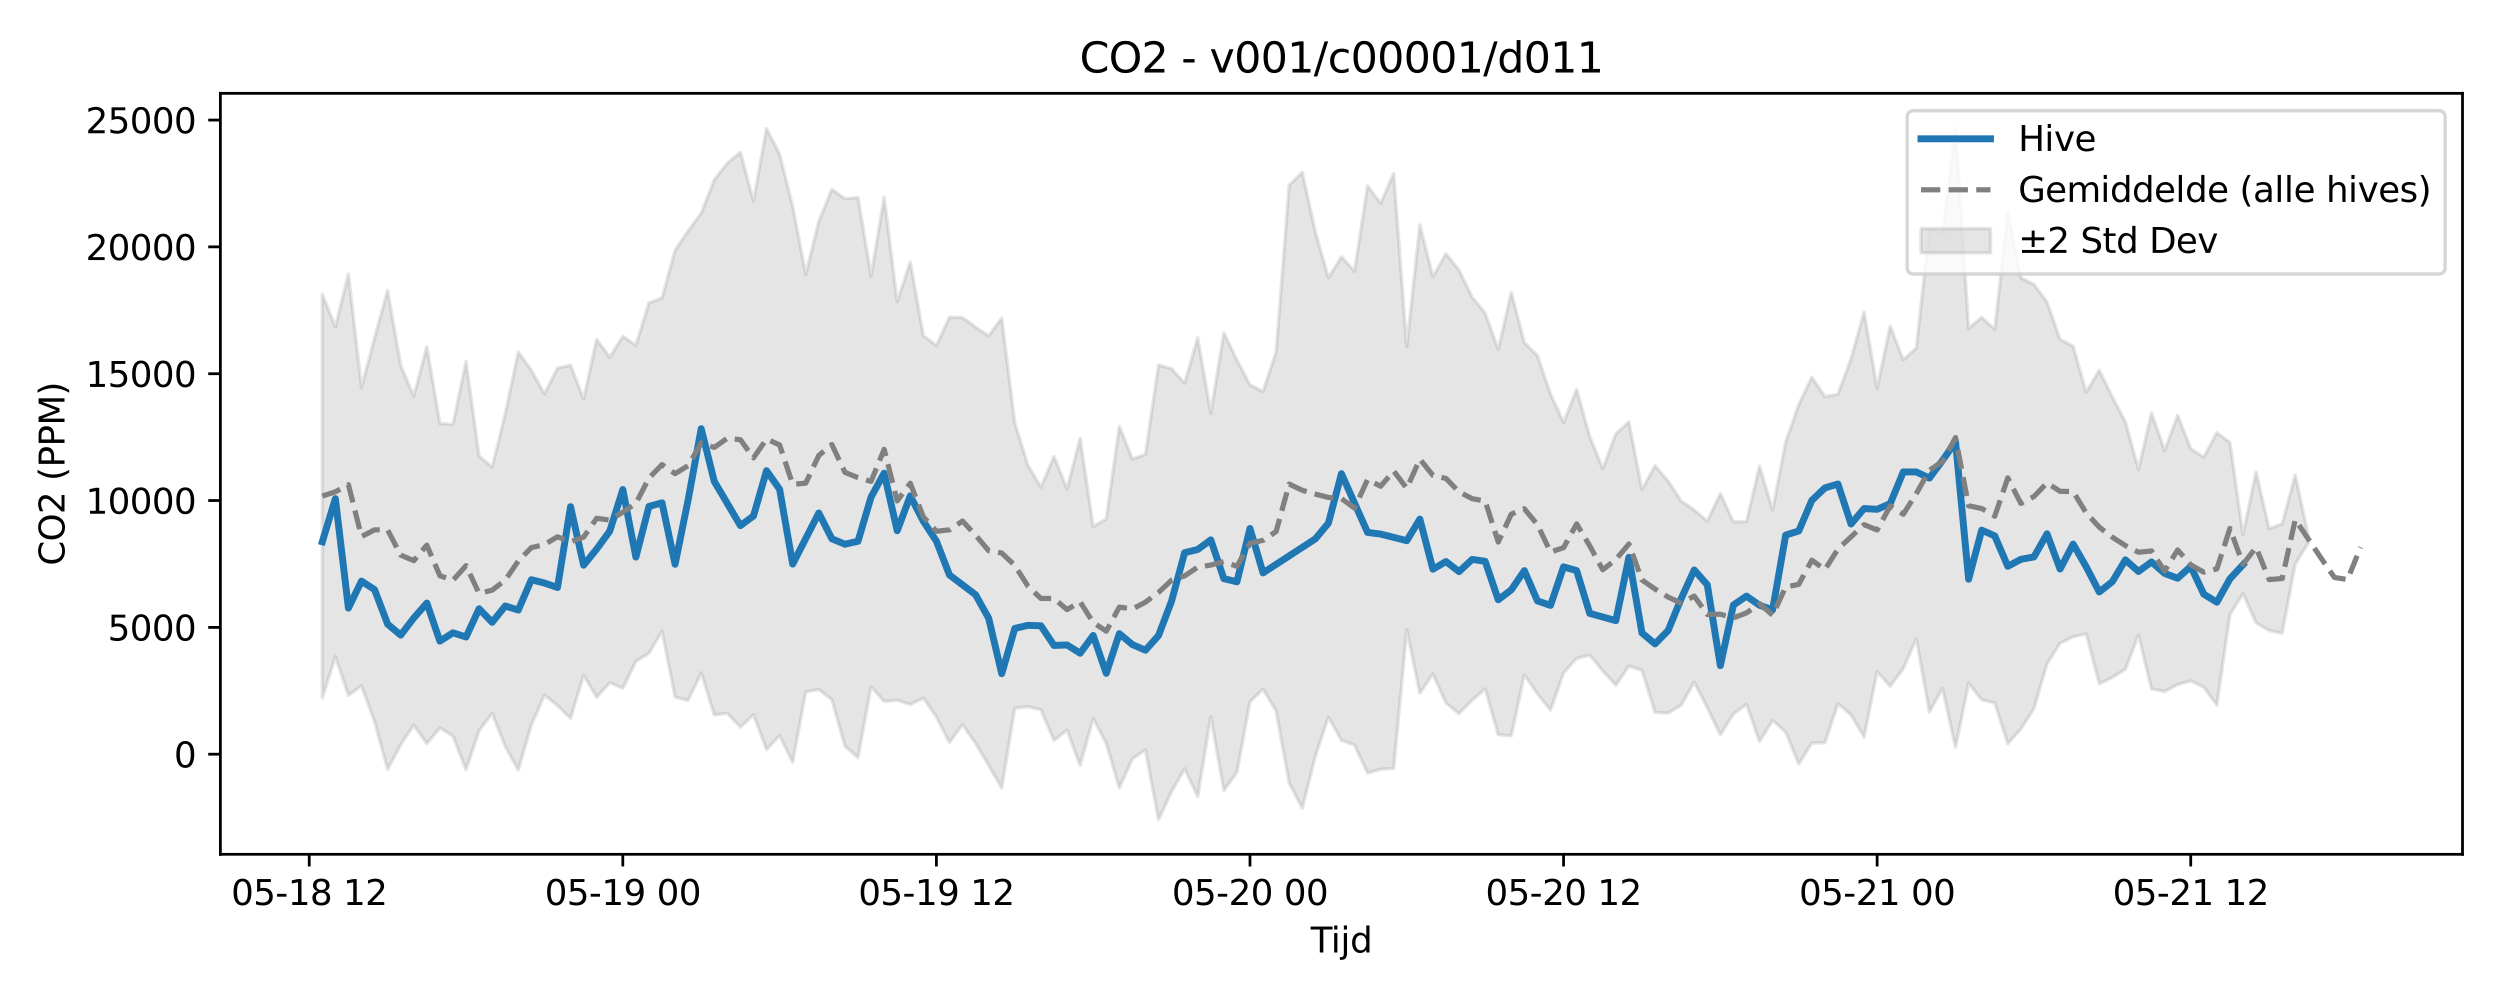 <?xml version="1.0" encoding="utf-8" standalone="no"?>
<!DOCTYPE svg PUBLIC "-//W3C//DTD SVG 1.1//EN"
  "http://www.w3.org/Graphics/SVG/1.1/DTD/svg11.dtd">
<svg xmlns:xlink="http://www.w3.org/1999/xlink" width="720pt" height="288pt" viewBox="0 0 720 288" xmlns="http://www.w3.org/2000/svg" version="1.1">
 <defs>
  <style type="text/css">*{stroke-linejoin: round; stroke-linecap: butt}</style>
 </defs>
 <g id="figure_1">
  <g id="patch_1">
   <path d="M 0 288 
L 720 288 
L 720 0 
L 0 0 
z
" style="fill: #ffffff"/>
  </g>
  <g id="axes_1">
   <g id="patch_2">
    <path d="M 63.47 246.04 
L 709.2 246.04 
L 709.2 26.88 
L 63.47 26.88 
z
" style="fill: #ffffff"/>
   </g>
   <g id="FillBetweenPolyCollection_1">
    <defs>
     <path id="mba626768ac" d="M 92.821 -203.283 
L 92.821 -86.978 
L 96.584 -98.881 
L 100.347 -87.745 
L 104.11 -90.489 
L 107.873 -80.173 
L 111.636 -66.448 
L 115.399 -73.497 
L 119.162 -79.157 
L 122.925 -73.866 
L 126.688 -78.345 
L 130.451 -76.009 
L 134.214 -66.303 
L 137.977 -77.538 
L 141.74 -82.586 
L 145.503 -73.033 
L 149.266 -66.241 
L 153.029 -79.209 
L 156.792 -87.776 
L 160.555 -84.829 
L 164.318 -81.095 
L 168.081 -93.55 
L 171.844 -87.184 
L 175.607 -91.374 
L 179.37 -89.809 
L 183.133 -97.475 
L 186.896 -99.892 
L 190.659 -106.175 
L 194.422 -87.254 
L 198.185 -86.297 
L 201.948 -94.209 
L 205.711 -82.093 
L 209.474 -82.581 
L 213.237 -78.581 
L 217 -82.148 
L 220.763 -72.137 
L 224.526 -76.142 
L 228.289 -68.441 
L 232.052 -88.715 
L 235.815 -89.424 
L 239.578 -86.488 
L 243.341 -73.146 
L 247.104 -69.78 
L 250.867 -90.232 
L 254.63 -86 
L 258.393 -86.339 
L 262.156 -85.08 
L 265.919 -86.954 
L 269.682 -81.518 
L 273.445 -74.172 
L 277.208 -79.349 
L 280.971 -73.909 
L 284.734 -67.546 
L 288.497 -61.051 
L 292.26 -84.072 
L 296.023 -84.425 
L 299.786 -83.593 
L 303.549 -74.73 
L 307.312 -77.698 
L 311.075 -67.581 
L 314.838 -81.087 
L 318.601 -73.909 
L 322.364 -61.094 
L 326.127 -69.449 
L 329.89 -72.015 
L 333.653 -51.922 
L 337.416 -60.007 
L 341.179 -66.601 
L 344.942 -58.593 
L 348.705 -81.572 
L 352.468 -60.356 
L 356.231 -65.531 
L 359.994 -85.868 
L 363.757 -89.541 
L 367.52 -83.178 
L 371.283 -62.541 
L 375.046 -55.208 
L 378.809 -70.129 
L 382.572 -81.447 
L 386.335 -74.806 
L 390.098 -73.417 
L 393.861 -65.348 
L 397.624 -66.472 
L 401.387 -66.68 
L 405.15 -106.562 
L 408.913 -88.341 
L 412.676 -93.891 
L 416.439 -85.511 
L 420.202 -82.473 
L 423.965 -86.34 
L 427.728 -89.598 
L 431.491 -76.428 
L 435.254 -76.089 
L 439.017 -93.656 
L 442.78 -88.179 
L 446.543 -83.486 
L 450.306 -94.196 
L 454.069 -98.364 
L 457.832 -99.318 
L 461.595 -94.811 
L 465.358 -90.655 
L 469.121 -96.177 
L 472.884 -94.948 
L 476.647 -82.833 
L 480.41 -82.635 
L 484.173 -84.902 
L 487.936 -91.534 
L 491.699 -84.144 
L 495.462 -76.373 
L 499.225 -82.382 
L 502.988 -85.145 
L 506.751 -74.478 
L 510.514 -80.532 
L 514.277 -77.148 
L 518.04 -67.971 
L 521.803 -73.996 
L 525.566 -74.087 
L 529.329 -85.327 
L 533.092 -82.117 
L 536.855 -75.716 
L 540.618 -94.561 
L 544.381 -90.396 
L 548.144 -95.426 
L 551.907 -103.976 
L 555.67 -82.947 
L 559.433 -89.729 
L 563.196 -72.811 
L 566.959 -91.271 
L 570.722 -86.48 
L 574.485 -85.539 
L 578.248 -73.82 
L 582.011 -78.064 
L 585.774 -83.926 
L 589.537 -96.824 
L 593.3 -102.758 
L 597.063 -104.578 
L 600.826 -105.465 
L 604.589 -91.041 
L 608.352 -92.908 
L 612.115 -95.242 
L 615.878 -105.082 
L 619.641 -89.593 
L 623.404 -88.852 
L 627.167 -90.853 
L 630.93 -91.895 
L 634.693 -90.087 
L 638.456 -84.927 
L 642.219 -111.029 
L 645.982 -117.012 
L 649.745 -108.658 
L 653.508 -106.409 
L 657.271 -105.637 
L 661.034 -125.571 
L 664.797 -131.652 
L 664.797 -133.732 
L 664.797 -133.732 
L 661.034 -151.18 
L 657.271 -137.121 
L 653.508 -135.754 
L 649.745 -152.058 
L 645.982 -133.927 
L 642.219 -160.567 
L 638.456 -163.388 
L 634.693 -156.348 
L 630.93 -158.743 
L 627.167 -168.38 
L 623.404 -158.223 
L 619.641 -169.051 
L 615.878 -152.83 
L 612.115 -166.508 
L 608.352 -173.663 
L 604.589 -181.344 
L 600.826 -175.07 
L 597.063 -188.27 
L 593.3 -190.257 
L 589.537 -200.997 
L 585.774 -206.087 
L 582.011 -207.968 
L 578.248 -226.905 
L 574.485 -193.142 
L 570.722 -196.616 
L 566.959 -193.403 
L 563.196 -251.158 
L 559.433 -220.485 
L 555.67 -222.19 
L 551.907 -187.751 
L 548.144 -184.381 
L 544.381 -194.09 
L 540.618 -176.171 
L 536.855 -198.084 
L 533.092 -184.673 
L 529.329 -174.437 
L 525.566 -173.773 
L 521.803 -179.361 
L 518.04 -171.44 
L 514.277 -160.708 
L 510.514 -141.087 
L 506.751 -153.766 
L 502.988 -137.804 
L 499.225 -137.699 
L 495.462 -145.844 
L 491.699 -137.918 
L 487.936 -141.122 
L 484.173 -143.702 
L 480.41 -149.465 
L 476.647 -153.881 
L 472.884 -147.001 
L 469.121 -166.499 
L 465.358 -163.046 
L 461.595 -152.999 
L 457.832 -162.313 
L 454.069 -175.866 
L 450.306 -166.333 
L 446.543 -174.541 
L 442.78 -185.61 
L 439.017 -189.29 
L 435.254 -203.765 
L 431.491 -187.356 
L 427.728 -197.812 
L 423.965 -202.427 
L 420.202 -210.209 
L 416.439 -214.903 
L 412.676 -208.321 
L 408.913 -223.208 
L 405.15 -188.123 
L 401.387 -238.031 
L 397.624 -229.453 
L 393.861 -234.466 
L 390.098 -209.884 
L 386.335 -214.028 
L 382.572 -208.036 
L 378.809 -221.268 
L 375.046 -238.397 
L 371.283 -234.667 
L 367.52 -186.665 
L 363.757 -175.232 
L 359.994 -177.168 
L 356.231 -184.267 
L 352.468 -192.148 
L 348.705 -168.948 
L 344.942 -190.741 
L 341.179 -177.665 
L 337.416 -181.794 
L 333.653 -182.842 
L 329.89 -157.124 
L 326.127 -155.814 
L 322.364 -165.223 
L 318.601 -138.535 
L 314.838 -136.335 
L 311.075 -161.749 
L 307.312 -147.17 
L 303.549 -156.538 
L 299.786 -147.678 
L 296.023 -154.018 
L 292.26 -166.227 
L 288.497 -196.412 
L 284.734 -191.265 
L 280.971 -193.789 
L 277.208 -196.531 
L 273.445 -196.645 
L 269.682 -188.458 
L 265.919 -191.358 
L 262.156 -212.551 
L 258.393 -201.131 
L 254.63 -231.193 
L 250.867 -208.488 
L 247.104 -231.092 
L 243.341 -230.78 
L 239.578 -233.457 
L 235.815 -224.229 
L 232.052 -208.994 
L 228.289 -228.601 
L 224.526 -243.563 
L 220.763 -250.978 
L 217 -230.111 
L 213.237 -244.143 
L 209.474 -240.997 
L 205.711 -236.192 
L 201.948 -226.629 
L 198.185 -221.498 
L 194.422 -215.916 
L 190.659 -202.193 
L 186.896 -200.746 
L 183.133 -188.539 
L 179.37 -191.169 
L 175.607 -185.066 
L 171.844 -190.288 
L 168.081 -173.07 
L 164.318 -182.808 
L 160.555 -181.971 
L 156.792 -174.551 
L 153.029 -181.365 
L 149.266 -186.612 
L 145.503 -168.808 
L 141.74 -153.467 
L 137.977 -156.665 
L 134.214 -183.861 
L 130.451 -165.764 
L 126.688 -166.046 
L 122.925 -188.116 
L 119.162 -173.901 
L 115.399 -182.772 
L 111.636 -204.368 
L 107.873 -190.636 
L 104.11 -176.425 
L 100.347 -209.07 
L 96.584 -193.834 
L 92.821 -203.283 
z
" style="stroke: #808080; stroke-opacity: 0.2"/>
    </defs>
    <g clip-path="url(#p15ac5e50e3)">
     <use xlink:href="#mba626768ac" x="0" y="288" style="fill: #808080; fill-opacity: 0.2; stroke: #808080; stroke-opacity: 0.2"/>
    </g>
   </g>
   <g id="matplotlib.axis_1">
    <g id="xtick_1">
     <g id="line2d_1">
      <defs>
       <path id="mc55dc18bf1" d="M 0 0 
L 0 3.5 
" style="stroke: #000000; stroke-width: 0.8"/>
      </defs>
      <g>
       <use xlink:href="#mc55dc18bf1" x="89.058" y="246.04" style="stroke: #000000; stroke-width: 0.8"/>
      </g>
     </g>
     <g id="text_1">
      <!-- 05-18 12 -->
      <g transform="translate(66.578 260.638) scale(0.1 -0.1)">
       <defs>
        <path id="DejaVuSans-30" d="M 2034 4250 
Q 1547 4250 1301 3770 
Q 1056 3291 1056 2328 
Q 1056 1369 1301 889 
Q 1547 409 2034 409 
Q 2525 409 2770 889 
Q 3016 1369 3016 2328 
Q 3016 3291 2770 3770 
Q 2525 4250 2034 4250 
z
M 2034 4750 
Q 2819 4750 3233 4129 
Q 3647 3509 3647 2328 
Q 3647 1150 3233 529 
Q 2819 -91 2034 -91 
Q 1250 -91 836 529 
Q 422 1150 422 2328 
Q 422 3509 836 4129 
Q 1250 4750 2034 4750 
z
" transform="scale(0.016)"/>
        <path id="DejaVuSans-35" d="M 691 4666 
L 3169 4666 
L 3169 4134 
L 1269 4134 
L 1269 2991 
Q 1406 3038 1543 3061 
Q 1681 3084 1819 3084 
Q 2600 3084 3056 2656 
Q 3513 2228 3513 1497 
Q 3513 744 3044 326 
Q 2575 -91 1722 -91 
Q 1428 -91 1123 -41 
Q 819 9 494 109 
L 494 744 
Q 775 591 1075 516 
Q 1375 441 1709 441 
Q 2250 441 2565 725 
Q 2881 1009 2881 1497 
Q 2881 1984 2565 2268 
Q 2250 2553 1709 2553 
Q 1456 2553 1204 2497 
Q 953 2441 691 2322 
L 691 4666 
z
" transform="scale(0.016)"/>
        <path id="DejaVuSans-2d" d="M 313 2009 
L 1997 2009 
L 1997 1497 
L 313 1497 
L 313 2009 
z
" transform="scale(0.016)"/>
        <path id="DejaVuSans-31" d="M 794 531 
L 1825 531 
L 1825 4091 
L 703 3866 
L 703 4441 
L 1819 4666 
L 2450 4666 
L 2450 531 
L 3481 531 
L 3481 0 
L 794 0 
L 794 531 
z
" transform="scale(0.016)"/>
        <path id="DejaVuSans-38" d="M 2034 2216 
Q 1584 2216 1326 1975 
Q 1069 1734 1069 1313 
Q 1069 891 1326 650 
Q 1584 409 2034 409 
Q 2484 409 2743 651 
Q 3003 894 3003 1313 
Q 3003 1734 2745 1975 
Q 2488 2216 2034 2216 
z
M 1403 2484 
Q 997 2584 770 2862 
Q 544 3141 544 3541 
Q 544 4100 942 4425 
Q 1341 4750 2034 4750 
Q 2731 4750 3128 4425 
Q 3525 4100 3525 3541 
Q 3525 3141 3298 2862 
Q 3072 2584 2669 2484 
Q 3125 2378 3379 2068 
Q 3634 1759 3634 1313 
Q 3634 634 3220 271 
Q 2806 -91 2034 -91 
Q 1263 -91 848 271 
Q 434 634 434 1313 
Q 434 1759 690 2068 
Q 947 2378 1403 2484 
z
M 1172 3481 
Q 1172 3119 1398 2916 
Q 1625 2713 2034 2713 
Q 2441 2713 2670 2916 
Q 2900 3119 2900 3481 
Q 2900 3844 2670 4047 
Q 2441 4250 2034 4250 
Q 1625 4250 1398 4047 
Q 1172 3844 1172 3481 
z
" transform="scale(0.016)"/>
        <path id="DejaVuSans-20" transform="scale(0.016)"/>
        <path id="DejaVuSans-32" d="M 1228 531 
L 3431 531 
L 3431 0 
L 469 0 
L 469 531 
Q 828 903 1448 1529 
Q 2069 2156 2228 2338 
Q 2531 2678 2651 2914 
Q 2772 3150 2772 3378 
Q 2772 3750 2511 3984 
Q 2250 4219 1831 4219 
Q 1534 4219 1204 4116 
Q 875 4013 500 3803 
L 500 4441 
Q 881 4594 1212 4672 
Q 1544 4750 1819 4750 
Q 2544 4750 2975 4387 
Q 3406 4025 3406 3419 
Q 3406 3131 3298 2873 
Q 3191 2616 2906 2266 
Q 2828 2175 2409 1742 
Q 1991 1309 1228 531 
z
" transform="scale(0.016)"/>
       </defs>
       <use xlink:href="#DejaVuSans-30"/>
       <use xlink:href="#DejaVuSans-35" transform="translate(63.623 0)"/>
       <use xlink:href="#DejaVuSans-2d" transform="translate(127.246 0)"/>
       <use xlink:href="#DejaVuSans-31" transform="translate(163.33 0)"/>
       <use xlink:href="#DejaVuSans-38" transform="translate(226.953 0)"/>
       <use xlink:href="#DejaVuSans-20" transform="translate(290.576 0)"/>
       <use xlink:href="#DejaVuSans-31" transform="translate(322.363 0)"/>
       <use xlink:href="#DejaVuSans-32" transform="translate(385.986 0)"/>
      </g>
     </g>
    </g>
    <g id="xtick_2">
     <g id="line2d_2">
      <g>
       <use xlink:href="#mc55dc18bf1" x="179.37" y="246.04" style="stroke: #000000; stroke-width: 0.8"/>
      </g>
     </g>
     <g id="text_2">
      <!-- 05-19 00 -->
      <g transform="translate(156.89 260.638) scale(0.1 -0.1)">
       <defs>
        <path id="DejaVuSans-39" d="M 703 97 
L 703 672 
Q 941 559 1184 500 
Q 1428 441 1663 441 
Q 2288 441 2617 861 
Q 2947 1281 2994 2138 
Q 2813 1869 2534 1725 
Q 2256 1581 1919 1581 
Q 1219 1581 811 2004 
Q 403 2428 403 3163 
Q 403 3881 828 4315 
Q 1253 4750 1959 4750 
Q 2769 4750 3195 4129 
Q 3622 3509 3622 2328 
Q 3622 1225 3098 567 
Q 2575 -91 1691 -91 
Q 1453 -91 1209 -44 
Q 966 3 703 97 
z
M 1959 2075 
Q 2384 2075 2632 2365 
Q 2881 2656 2881 3163 
Q 2881 3666 2632 3958 
Q 2384 4250 1959 4250 
Q 1534 4250 1286 3958 
Q 1038 3666 1038 3163 
Q 1038 2656 1286 2365 
Q 1534 2075 1959 2075 
z
" transform="scale(0.016)"/>
       </defs>
       <use xlink:href="#DejaVuSans-30"/>
       <use xlink:href="#DejaVuSans-35" transform="translate(63.623 0)"/>
       <use xlink:href="#DejaVuSans-2d" transform="translate(127.246 0)"/>
       <use xlink:href="#DejaVuSans-31" transform="translate(163.33 0)"/>
       <use xlink:href="#DejaVuSans-39" transform="translate(226.953 0)"/>
       <use xlink:href="#DejaVuSans-20" transform="translate(290.576 0)"/>
       <use xlink:href="#DejaVuSans-30" transform="translate(322.363 0)"/>
       <use xlink:href="#DejaVuSans-30" transform="translate(385.986 0)"/>
      </g>
     </g>
    </g>
    <g id="xtick_3">
     <g id="line2d_3">
      <g>
       <use xlink:href="#mc55dc18bf1" x="269.682" y="246.04" style="stroke: #000000; stroke-width: 0.8"/>
      </g>
     </g>
     <g id="text_3">
      <!-- 05-19 12 -->
      <g transform="translate(247.202 260.638) scale(0.1 -0.1)">
       <use xlink:href="#DejaVuSans-30"/>
       <use xlink:href="#DejaVuSans-35" transform="translate(63.623 0)"/>
       <use xlink:href="#DejaVuSans-2d" transform="translate(127.246 0)"/>
       <use xlink:href="#DejaVuSans-31" transform="translate(163.33 0)"/>
       <use xlink:href="#DejaVuSans-39" transform="translate(226.953 0)"/>
       <use xlink:href="#DejaVuSans-20" transform="translate(290.576 0)"/>
       <use xlink:href="#DejaVuSans-31" transform="translate(322.363 0)"/>
       <use xlink:href="#DejaVuSans-32" transform="translate(385.986 0)"/>
      </g>
     </g>
    </g>
    <g id="xtick_4">
     <g id="line2d_4">
      <g>
       <use xlink:href="#mc55dc18bf1" x="359.994" y="246.04" style="stroke: #000000; stroke-width: 0.8"/>
      </g>
     </g>
     <g id="text_4">
      <!-- 05-20 00 -->
      <g transform="translate(337.514 260.638) scale(0.1 -0.1)">
       <use xlink:href="#DejaVuSans-30"/>
       <use xlink:href="#DejaVuSans-35" transform="translate(63.623 0)"/>
       <use xlink:href="#DejaVuSans-2d" transform="translate(127.246 0)"/>
       <use xlink:href="#DejaVuSans-32" transform="translate(163.33 0)"/>
       <use xlink:href="#DejaVuSans-30" transform="translate(226.953 0)"/>
       <use xlink:href="#DejaVuSans-20" transform="translate(290.576 0)"/>
       <use xlink:href="#DejaVuSans-30" transform="translate(322.363 0)"/>
       <use xlink:href="#DejaVuSans-30" transform="translate(385.986 0)"/>
      </g>
     </g>
    </g>
    <g id="xtick_5">
     <g id="line2d_5">
      <g>
       <use xlink:href="#mc55dc18bf1" x="450.306" y="246.04" style="stroke: #000000; stroke-width: 0.8"/>
      </g>
     </g>
     <g id="text_5">
      <!-- 05-20 12 -->
      <g transform="translate(427.825 260.638) scale(0.1 -0.1)">
       <use xlink:href="#DejaVuSans-30"/>
       <use xlink:href="#DejaVuSans-35" transform="translate(63.623 0)"/>
       <use xlink:href="#DejaVuSans-2d" transform="translate(127.246 0)"/>
       <use xlink:href="#DejaVuSans-32" transform="translate(163.33 0)"/>
       <use xlink:href="#DejaVuSans-30" transform="translate(226.953 0)"/>
       <use xlink:href="#DejaVuSans-20" transform="translate(290.576 0)"/>
       <use xlink:href="#DejaVuSans-31" transform="translate(322.363 0)"/>
       <use xlink:href="#DejaVuSans-32" transform="translate(385.986 0)"/>
      </g>
     </g>
    </g>
    <g id="xtick_6">
     <g id="line2d_6">
      <g>
       <use xlink:href="#mc55dc18bf1" x="540.618" y="246.04" style="stroke: #000000; stroke-width: 0.8"/>
      </g>
     </g>
     <g id="text_6">
      <!-- 05-21 00 -->
      <g transform="translate(518.137 260.638) scale(0.1 -0.1)">
       <use xlink:href="#DejaVuSans-30"/>
       <use xlink:href="#DejaVuSans-35" transform="translate(63.623 0)"/>
       <use xlink:href="#DejaVuSans-2d" transform="translate(127.246 0)"/>
       <use xlink:href="#DejaVuSans-32" transform="translate(163.33 0)"/>
       <use xlink:href="#DejaVuSans-31" transform="translate(226.953 0)"/>
       <use xlink:href="#DejaVuSans-20" transform="translate(290.576 0)"/>
       <use xlink:href="#DejaVuSans-30" transform="translate(322.363 0)"/>
       <use xlink:href="#DejaVuSans-30" transform="translate(385.986 0)"/>
      </g>
     </g>
    </g>
    <g id="xtick_7">
     <g id="line2d_7">
      <g>
       <use xlink:href="#mc55dc18bf1" x="630.93" y="246.04" style="stroke: #000000; stroke-width: 0.8"/>
      </g>
     </g>
     <g id="text_7">
      <!-- 05-21 12 -->
      <g transform="translate(608.449 260.638) scale(0.1 -0.1)">
       <use xlink:href="#DejaVuSans-30"/>
       <use xlink:href="#DejaVuSans-35" transform="translate(63.623 0)"/>
       <use xlink:href="#DejaVuSans-2d" transform="translate(127.246 0)"/>
       <use xlink:href="#DejaVuSans-32" transform="translate(163.33 0)"/>
       <use xlink:href="#DejaVuSans-31" transform="translate(226.953 0)"/>
       <use xlink:href="#DejaVuSans-20" transform="translate(290.576 0)"/>
       <use xlink:href="#DejaVuSans-31" transform="translate(322.363 0)"/>
       <use xlink:href="#DejaVuSans-32" transform="translate(385.986 0)"/>
      </g>
     </g>
    </g>
    <g id="text_8">
     <!-- Tijd -->
     <g transform="translate(377.485 274.317) scale(0.1 -0.1)">
      <defs>
       <path id="DejaVuSans-54" d="M -19 4666 
L 3928 4666 
L 3928 4134 
L 2272 4134 
L 2272 0 
L 1638 0 
L 1638 4134 
L -19 4134 
L -19 4666 
z
" transform="scale(0.016)"/>
       <path id="DejaVuSans-69" d="M 603 3500 
L 1178 3500 
L 1178 0 
L 603 0 
L 603 3500 
z
M 603 4863 
L 1178 4863 
L 1178 4134 
L 603 4134 
L 603 4863 
z
" transform="scale(0.016)"/>
       <path id="DejaVuSans-6a" d="M 603 3500 
L 1178 3500 
L 1178 -63 
Q 1178 -731 923 -1031 
Q 669 -1331 103 -1331 
L -116 -1331 
L -116 -844 
L 38 -844 
Q 366 -844 484 -692 
Q 603 -541 603 -63 
L 603 3500 
z
M 603 4863 
L 1178 4863 
L 1178 4134 
L 603 4134 
L 603 4863 
z
" transform="scale(0.016)"/>
       <path id="DejaVuSans-64" d="M 2906 2969 
L 2906 4863 
L 3481 4863 
L 3481 0 
L 2906 0 
L 2906 525 
Q 2725 213 2448 61 
Q 2172 -91 1784 -91 
Q 1150 -91 751 415 
Q 353 922 353 1747 
Q 353 2572 751 3078 
Q 1150 3584 1784 3584 
Q 2172 3584 2448 3432 
Q 2725 3281 2906 2969 
z
M 947 1747 
Q 947 1113 1208 752 
Q 1469 391 1925 391 
Q 2381 391 2643 752 
Q 2906 1113 2906 1747 
Q 2906 2381 2643 2742 
Q 2381 3103 1925 3103 
Q 1469 3103 1208 2742 
Q 947 2381 947 1747 
z
" transform="scale(0.016)"/>
      </defs>
      <use xlink:href="#DejaVuSans-54"/>
      <use xlink:href="#DejaVuSans-69" transform="translate(57.959 0)"/>
      <use xlink:href="#DejaVuSans-6a" transform="translate(85.742 0)"/>
      <use xlink:href="#DejaVuSans-64" transform="translate(113.525 0)"/>
     </g>
    </g>
   </g>
   <g id="matplotlib.axis_2">
    <g id="ytick_1">
     <g id="line2d_8">
      <defs>
       <path id="m806bf200fa" d="M 0 0 
L -3.5 0 
" style="stroke: #000000; stroke-width: 0.8"/>
      </defs>
      <g>
       <use xlink:href="#m806bf200fa" x="63.47" y="217.214" style="stroke: #000000; stroke-width: 0.8"/>
      </g>
     </g>
     <g id="text_9">
      <!-- 0 -->
      <g transform="translate(50.108 221.013) scale(0.1 -0.1)">
       <use xlink:href="#DejaVuSans-30"/>
      </g>
     </g>
    </g>
    <g id="ytick_2">
     <g id="line2d_9">
      <g>
       <use xlink:href="#m806bf200fa" x="63.47" y="180.685" style="stroke: #000000; stroke-width: 0.8"/>
      </g>
     </g>
     <g id="text_10">
      <!-- 5000 -->
      <g transform="translate(31.02 184.485) scale(0.1 -0.1)">
       <use xlink:href="#DejaVuSans-35"/>
       <use xlink:href="#DejaVuSans-30" transform="translate(63.623 0)"/>
       <use xlink:href="#DejaVuSans-30" transform="translate(127.246 0)"/>
       <use xlink:href="#DejaVuSans-30" transform="translate(190.869 0)"/>
      </g>
     </g>
    </g>
    <g id="ytick_3">
     <g id="line2d_10">
      <g>
       <use xlink:href="#m806bf200fa" x="63.47" y="144.157" style="stroke: #000000; stroke-width: 0.8"/>
      </g>
     </g>
     <g id="text_11">
      <!-- 10000 -->
      <g transform="translate(24.657 147.956) scale(0.1 -0.1)">
       <use xlink:href="#DejaVuSans-31"/>
       <use xlink:href="#DejaVuSans-30" transform="translate(63.623 0)"/>
       <use xlink:href="#DejaVuSans-30" transform="translate(127.246 0)"/>
       <use xlink:href="#DejaVuSans-30" transform="translate(190.869 0)"/>
       <use xlink:href="#DejaVuSans-30" transform="translate(254.492 0)"/>
      </g>
     </g>
    </g>
    <g id="ytick_4">
     <g id="line2d_11">
      <g>
       <use xlink:href="#m806bf200fa" x="63.47" y="107.629" style="stroke: #000000; stroke-width: 0.8"/>
      </g>
     </g>
     <g id="text_12">
      <!-- 15000 -->
      <g transform="translate(24.657 111.428) scale(0.1 -0.1)">
       <use xlink:href="#DejaVuSans-31"/>
       <use xlink:href="#DejaVuSans-35" transform="translate(63.623 0)"/>
       <use xlink:href="#DejaVuSans-30" transform="translate(127.246 0)"/>
       <use xlink:href="#DejaVuSans-30" transform="translate(190.869 0)"/>
       <use xlink:href="#DejaVuSans-30" transform="translate(254.492 0)"/>
      </g>
     </g>
    </g>
    <g id="ytick_5">
     <g id="line2d_12">
      <g>
       <use xlink:href="#m806bf200fa" x="63.47" y="71.101" style="stroke: #000000; stroke-width: 0.8"/>
      </g>
     </g>
     <g id="text_13">
      <!-- 20000 -->
      <g transform="translate(24.657 74.9) scale(0.1 -0.1)">
       <use xlink:href="#DejaVuSans-32"/>
       <use xlink:href="#DejaVuSans-30" transform="translate(63.623 0)"/>
       <use xlink:href="#DejaVuSans-30" transform="translate(127.246 0)"/>
       <use xlink:href="#DejaVuSans-30" transform="translate(190.869 0)"/>
       <use xlink:href="#DejaVuSans-30" transform="translate(254.492 0)"/>
      </g>
     </g>
    </g>
    <g id="ytick_6">
     <g id="line2d_13">
      <g>
       <use xlink:href="#m806bf200fa" x="63.47" y="34.573" style="stroke: #000000; stroke-width: 0.8"/>
      </g>
     </g>
     <g id="text_14">
      <!-- 25000 -->
      <g transform="translate(24.657 38.372) scale(0.1 -0.1)">
       <use xlink:href="#DejaVuSans-32"/>
       <use xlink:href="#DejaVuSans-35" transform="translate(63.623 0)"/>
       <use xlink:href="#DejaVuSans-30" transform="translate(127.246 0)"/>
       <use xlink:href="#DejaVuSans-30" transform="translate(190.869 0)"/>
       <use xlink:href="#DejaVuSans-30" transform="translate(254.492 0)"/>
      </g>
     </g>
    </g>
    <g id="text_15">
     <!-- CO2 (PPM) -->
     <g transform="translate(18.578 162.903) rotate(-90) scale(0.1 -0.1)">
      <defs>
       <path id="DejaVuSans-43" d="M 4122 4306 
L 4122 3641 
Q 3803 3938 3442 4084 
Q 3081 4231 2675 4231 
Q 1875 4231 1450 3742 
Q 1025 3253 1025 2328 
Q 1025 1406 1450 917 
Q 1875 428 2675 428 
Q 3081 428 3442 575 
Q 3803 722 4122 1019 
L 4122 359 
Q 3791 134 3420 21 
Q 3050 -91 2638 -91 
Q 1578 -91 968 557 
Q 359 1206 359 2328 
Q 359 3453 968 4101 
Q 1578 4750 2638 4750 
Q 3056 4750 3426 4639 
Q 3797 4528 4122 4306 
z
" transform="scale(0.016)"/>
       <path id="DejaVuSans-4f" d="M 2522 4238 
Q 1834 4238 1429 3725 
Q 1025 3213 1025 2328 
Q 1025 1447 1429 934 
Q 1834 422 2522 422 
Q 3209 422 3611 934 
Q 4013 1447 4013 2328 
Q 4013 3213 3611 3725 
Q 3209 4238 2522 4238 
z
M 2522 4750 
Q 3503 4750 4090 4092 
Q 4678 3434 4678 2328 
Q 4678 1225 4090 567 
Q 3503 -91 2522 -91 
Q 1538 -91 948 565 
Q 359 1222 359 2328 
Q 359 3434 948 4092 
Q 1538 4750 2522 4750 
z
" transform="scale(0.016)"/>
       <path id="DejaVuSans-28" d="M 1984 4856 
Q 1566 4138 1362 3434 
Q 1159 2731 1159 2009 
Q 1159 1288 1364 580 
Q 1569 -128 1984 -844 
L 1484 -844 
Q 1016 -109 783 600 
Q 550 1309 550 2009 
Q 550 2706 781 3412 
Q 1013 4119 1484 4856 
L 1984 4856 
z
" transform="scale(0.016)"/>
       <path id="DejaVuSans-50" d="M 1259 4147 
L 1259 2394 
L 2053 2394 
Q 2494 2394 2734 2622 
Q 2975 2850 2975 3272 
Q 2975 3691 2734 3919 
Q 2494 4147 2053 4147 
L 1259 4147 
z
M 628 4666 
L 2053 4666 
Q 2838 4666 3239 4311 
Q 3641 3956 3641 3272 
Q 3641 2581 3239 2228 
Q 2838 1875 2053 1875 
L 1259 1875 
L 1259 0 
L 628 0 
L 628 4666 
z
" transform="scale(0.016)"/>
       <path id="DejaVuSans-4d" d="M 628 4666 
L 1569 4666 
L 2759 1491 
L 3956 4666 
L 4897 4666 
L 4897 0 
L 4281 0 
L 4281 4097 
L 3078 897 
L 2444 897 
L 1241 4097 
L 1241 0 
L 628 0 
L 628 4666 
z
" transform="scale(0.016)"/>
       <path id="DejaVuSans-29" d="M 513 4856 
L 1013 4856 
Q 1481 4119 1714 3412 
Q 1947 2706 1947 2009 
Q 1947 1309 1714 600 
Q 1481 -109 1013 -844 
L 513 -844 
Q 928 -128 1133 580 
Q 1338 1288 1338 2009 
Q 1338 2731 1133 3434 
Q 928 4138 513 4856 
z
" transform="scale(0.016)"/>
      </defs>
      <use xlink:href="#DejaVuSans-43"/>
      <use xlink:href="#DejaVuSans-4f" transform="translate(69.824 0)"/>
      <use xlink:href="#DejaVuSans-32" transform="translate(148.535 0)"/>
      <use xlink:href="#DejaVuSans-20" transform="translate(212.158 0)"/>
      <use xlink:href="#DejaVuSans-28" transform="translate(243.945 0)"/>
      <use xlink:href="#DejaVuSans-50" transform="translate(282.959 0)"/>
      <use xlink:href="#DejaVuSans-50" transform="translate(343.262 0)"/>
      <use xlink:href="#DejaVuSans-4d" transform="translate(403.564 0)"/>
      <use xlink:href="#DejaVuSans-29" transform="translate(489.844 0)"/>
     </g>
    </g>
   </g>
   <g id="line2d_14">
    <path d="M 92.821 156.036 
L 96.584 143.617 
L 100.347 175.126 
L 104.11 167.365 
L 107.873 169.807 
L 111.636 179.754 
L 115.399 182.914 
L 119.162 177.986 
L 122.925 173.687 
L 126.688 184.641 
L 130.451 182.242 
L 134.214 183.462 
L 137.977 175.323 
L 141.74 179.229 
L 145.503 174.527 
L 149.266 175.693 
L 153.029 166.961 
L 156.792 167.913 
L 160.555 169.196 
L 164.318 145.93 
L 168.081 162.77 
L 171.844 158.133 
L 175.607 152.968 
L 179.37 140.987 
L 183.133 160.434 
L 186.896 145.857 
L 190.659 144.815 
L 194.422 162.509 
L 198.185 143.945 
L 201.948 123.468 
L 205.711 138.634 
L 213.237 151.375 
L 217 148.597 
L 220.763 135.566 
L 224.526 140.911 
L 228.289 162.458 
L 235.815 147.744 
L 239.578 155.17 
L 243.341 156.727 
L 247.104 155.888 
L 250.867 143.159 
L 254.63 136.27 
L 258.393 152.858 
L 262.156 142.808 
L 265.919 150.119 
L 269.682 155.854 
L 273.445 165.592 
L 280.971 171.287 
L 284.734 178.048 
L 288.497 194.018 
L 292.26 180.989 
L 296.023 180.101 
L 299.786 180.229 
L 303.549 185.887 
L 307.312 185.748 
L 311.075 188.126 
L 314.838 183.009 
L 318.601 193.912 
L 322.364 182.5 
L 326.127 185.646 
L 329.89 187.261 
L 333.653 183.033 
L 337.416 173.102 
L 341.179 159.17 
L 344.942 158.257 
L 348.705 155.488 
L 352.468 166.654 
L 356.231 167.565 
L 359.994 152.203 
L 363.757 164.993 
L 378.809 155.2 
L 382.572 150.681 
L 386.335 136.421 
L 393.861 153.34 
L 397.624 153.815 
L 405.15 155.722 
L 408.913 149.501 
L 412.676 163.93 
L 416.439 161.73 
L 420.202 164.624 
L 423.965 161.123 
L 427.728 161.645 
L 431.491 172.733 
L 435.254 169.866 
L 439.017 164.343 
L 442.78 173.058 
L 446.543 174.351 
L 450.306 163.254 
L 454.069 164.335 
L 457.832 176.653 
L 465.358 178.74 
L 469.121 160.529 
L 472.884 182.285 
L 476.647 185.441 
L 480.41 181.604 
L 484.173 172.415 
L 487.936 164.153 
L 491.699 168.417 
L 495.462 191.71 
L 499.225 174.238 
L 502.988 171.685 
L 506.751 174.315 
L 510.514 175.63 
L 514.277 154.105 
L 518.04 152.919 
L 521.803 144.118 
L 525.566 140.526 
L 529.329 139.401 
L 533.092 150.917 
L 536.855 146.468 
L 540.618 146.675 
L 544.381 145.039 
L 548.144 135.914 
L 551.907 135.926 
L 555.67 137.694 
L 559.433 132.612 
L 563.196 127.259 
L 566.959 166.812 
L 570.722 152.693 
L 574.485 154.332 
L 578.248 163.098 
L 582.011 161.082 
L 585.774 160.394 
L 589.537 153.742 
L 593.3 163.89 
L 597.063 156.708 
L 600.826 163.235 
L 604.589 170.484 
L 608.352 167.523 
L 612.115 161.245 
L 615.878 164.581 
L 619.641 161.847 
L 623.404 165.132 
L 627.167 166.53 
L 630.93 163.115 
L 634.693 171.127 
L 638.456 173.427 
L 642.219 166.702 
L 645.982 162.648 
L 645.982 162.648 
" clip-path="url(#p15ac5e50e3)" style="fill: none; stroke: #1f77b4; stroke-width: 2; stroke-linecap: square"/>
   </g>
   <g id="line2d_15">
    <path d="M 92.821 142.87 
L 96.584 141.643 
L 100.347 139.593 
L 104.11 154.543 
L 107.873 152.595 
L 111.636 152.592 
L 115.399 159.865 
L 119.162 161.471 
L 122.925 157.009 
L 126.688 165.804 
L 130.451 167.113 
L 134.214 162.918 
L 137.977 170.898 
L 141.74 169.974 
L 145.503 167.08 
L 149.266 161.574 
L 153.029 157.713 
L 156.792 156.837 
L 160.555 154.6 
L 164.318 156.048 
L 168.081 154.69 
L 171.844 149.264 
L 175.607 149.78 
L 179.37 147.511 
L 183.133 144.993 
L 186.896 137.681 
L 190.659 133.816 
L 194.422 136.415 
L 198.185 134.103 
L 201.948 127.581 
L 205.711 128.858 
L 209.474 126.211 
L 213.237 126.638 
L 217 131.871 
L 220.763 126.443 
L 224.526 128.148 
L 228.289 139.479 
L 232.052 139.146 
L 235.815 131.173 
L 239.578 128.027 
L 243.341 136.037 
L 247.104 137.564 
L 250.867 138.64 
L 254.63 129.403 
L 258.393 144.265 
L 262.156 139.185 
L 265.919 148.844 
L 269.682 153.012 
L 273.445 152.592 
L 277.208 150.06 
L 280.971 154.151 
L 284.734 158.594 
L 288.497 159.269 
L 292.26 162.85 
L 296.023 168.779 
L 299.786 172.364 
L 303.549 172.366 
L 307.312 175.566 
L 311.075 173.335 
L 314.838 179.289 
L 318.601 181.778 
L 322.364 174.842 
L 326.127 175.369 
L 329.89 173.43 
L 333.653 170.618 
L 337.416 167.099 
L 341.179 165.867 
L 344.942 163.333 
L 348.705 162.74 
L 352.468 161.748 
L 356.231 163.101 
L 359.994 156.482 
L 363.757 155.613 
L 367.52 153.078 
L 371.283 139.396 
L 375.046 141.197 
L 378.809 142.301 
L 382.572 143.259 
L 386.335 143.583 
L 390.098 146.35 
L 393.861 138.093 
L 397.624 140.038 
L 401.387 135.645 
L 405.15 140.657 
L 408.913 132.225 
L 412.676 136.894 
L 416.439 137.793 
L 420.202 141.659 
L 423.965 143.617 
L 427.728 144.295 
L 431.491 156.108 
L 435.254 148.073 
L 439.017 146.527 
L 442.78 151.106 
L 446.543 158.986 
L 450.306 157.736 
L 454.069 150.885 
L 457.832 157.184 
L 461.595 164.095 
L 465.358 161.15 
L 469.121 156.662 
L 472.884 167.026 
L 476.647 169.643 
L 480.41 171.95 
L 484.173 173.698 
L 487.936 171.672 
L 491.699 176.969 
L 495.462 176.892 
L 499.225 177.959 
L 502.988 176.525 
L 506.751 173.878 
L 510.514 177.191 
L 514.277 169.072 
L 518.04 168.294 
L 521.803 161.321 
L 525.566 164.07 
L 529.329 158.118 
L 536.855 151.1 
L 540.618 152.634 
L 544.381 145.757 
L 548.144 148.097 
L 551.907 142.136 
L 555.67 135.431 
L 559.433 132.893 
L 563.196 126.015 
L 566.959 145.663 
L 570.722 146.452 
L 574.485 148.66 
L 578.248 137.637 
L 582.011 144.984 
L 585.774 142.993 
L 589.537 139.089 
L 593.3 141.492 
L 597.063 141.576 
L 600.826 147.733 
L 604.589 151.808 
L 608.352 154.714 
L 612.115 157.125 
L 615.878 159.044 
L 619.641 158.678 
L 623.404 164.463 
L 627.167 158.383 
L 630.93 162.681 
L 634.693 164.783 
L 638.456 163.843 
L 642.219 152.202 
L 645.982 162.53 
L 649.745 157.642 
L 653.508 166.919 
L 657.271 166.621 
L 661.034 149.624 
L 668.56 160.882 
L 672.323 166.323 
L 676.086 166.9 
L 679.849 157.6 
L 679.849 157.6 
" clip-path="url(#p15ac5e50e3)" style="fill: none; stroke-dasharray: 5.55,2.4; stroke-dashoffset: 0; stroke: #808080; stroke-width: 1.5"/>
   </g>
   <g id="patch_3">
    <path d="M 63.47 246.04 
L 63.47 26.88 
" style="fill: none; stroke: #000000; stroke-width: 0.8; stroke-linejoin: miter; stroke-linecap: square"/>
   </g>
   <g id="patch_4">
    <path d="M 709.2 246.04 
L 709.2 26.88 
" style="fill: none; stroke: #000000; stroke-width: 0.8; stroke-linejoin: miter; stroke-linecap: square"/>
   </g>
   <g id="patch_5">
    <path d="M 63.47 246.04 
L 709.2 246.04 
" style="fill: none; stroke: #000000; stroke-width: 0.8; stroke-linejoin: miter; stroke-linecap: square"/>
   </g>
   <g id="patch_6">
    <path d="M 63.47 26.88 
L 709.2 26.88 
" style="fill: none; stroke: #000000; stroke-width: 0.8; stroke-linejoin: miter; stroke-linecap: square"/>
   </g>
   <g id="text_16">
    <!-- CO2 - v001/c00001/d011 -->
    <g transform="translate(310.932 20.88) scale(0.12 -0.12)">
     <defs>
      <path id="DejaVuSans-76" d="M 191 3500 
L 800 3500 
L 1894 563 
L 2988 3500 
L 3597 3500 
L 2284 0 
L 1503 0 
L 191 3500 
z
" transform="scale(0.016)"/>
      <path id="DejaVuSans-2f" d="M 1625 4666 
L 2156 4666 
L 531 -594 
L 0 -594 
L 1625 4666 
z
" transform="scale(0.016)"/>
      <path id="DejaVuSans-63" d="M 3122 3366 
L 3122 2828 
Q 2878 2963 2633 3030 
Q 2388 3097 2138 3097 
Q 1578 3097 1268 2742 
Q 959 2388 959 1747 
Q 959 1106 1268 751 
Q 1578 397 2138 397 
Q 2388 397 2633 464 
Q 2878 531 3122 666 
L 3122 134 
Q 2881 22 2623 -34 
Q 2366 -91 2075 -91 
Q 1284 -91 818 406 
Q 353 903 353 1747 
Q 353 2603 823 3093 
Q 1294 3584 2113 3584 
Q 2378 3584 2631 3529 
Q 2884 3475 3122 3366 
z
" transform="scale(0.016)"/>
     </defs>
     <use xlink:href="#DejaVuSans-43"/>
     <use xlink:href="#DejaVuSans-4f" transform="translate(69.824 0)"/>
     <use xlink:href="#DejaVuSans-32" transform="translate(148.535 0)"/>
     <use xlink:href="#DejaVuSans-20" transform="translate(212.158 0)"/>
     <use xlink:href="#DejaVuSans-2d" transform="translate(243.945 0)"/>
     <use xlink:href="#DejaVuSans-20" transform="translate(280.029 0)"/>
     <use xlink:href="#DejaVuSans-76" transform="translate(311.816 0)"/>
     <use xlink:href="#DejaVuSans-30" transform="translate(370.996 0)"/>
     <use xlink:href="#DejaVuSans-30" transform="translate(434.619 0)"/>
     <use xlink:href="#DejaVuSans-31" transform="translate(498.242 0)"/>
     <use xlink:href="#DejaVuSans-2f" transform="translate(561.865 0)"/>
     <use xlink:href="#DejaVuSans-63" transform="translate(595.557 0)"/>
     <use xlink:href="#DejaVuSans-30" transform="translate(650.537 0)"/>
     <use xlink:href="#DejaVuSans-30" transform="translate(714.16 0)"/>
     <use xlink:href="#DejaVuSans-30" transform="translate(777.783 0)"/>
     <use xlink:href="#DejaVuSans-30" transform="translate(841.406 0)"/>
     <use xlink:href="#DejaVuSans-31" transform="translate(905.029 0)"/>
     <use xlink:href="#DejaVuSans-2f" transform="translate(968.652 0)"/>
     <use xlink:href="#DejaVuSans-64" transform="translate(1002.344 0)"/>
     <use xlink:href="#DejaVuSans-30" transform="translate(1065.82 0)"/>
     <use xlink:href="#DejaVuSans-31" transform="translate(1129.443 0)"/>
     <use xlink:href="#DejaVuSans-31" transform="translate(1193.066 0)"/>
    </g>
   </g>
   <g id="legend_1">
    <g id="patch_7">
     <path d="M 551.256 78.914 
L 702.2 78.914 
Q 704.2 78.914 704.2 76.914 
L 704.2 33.88 
Q 704.2 31.88 702.2 31.88 
L 551.256 31.88 
Q 549.256 31.88 549.256 33.88 
L 549.256 76.914 
Q 549.256 78.914 551.256 78.914 
z
" style="fill: #ffffff; opacity: 0.8; stroke: #cccccc; stroke-linejoin: miter"/>
    </g>
    <g id="line2d_16">
     <path d="M 553.256 39.978 
L 563.256 39.978 
L 573.256 39.978 
" style="fill: none; stroke: #1f77b4; stroke-width: 2; stroke-linecap: square"/>
    </g>
    <g id="text_17">
     <!-- Hive -->
     <g transform="translate(581.256 43.478) scale(0.1 -0.1)">
      <defs>
       <path id="DejaVuSans-48" d="M 628 4666 
L 1259 4666 
L 1259 2753 
L 3553 2753 
L 3553 4666 
L 4184 4666 
L 4184 0 
L 3553 0 
L 3553 2222 
L 1259 2222 
L 1259 0 
L 628 0 
L 628 4666 
z
" transform="scale(0.016)"/>
       <path id="DejaVuSans-65" d="M 3597 1894 
L 3597 1613 
L 953 1613 
Q 991 1019 1311 708 
Q 1631 397 2203 397 
Q 2534 397 2845 478 
Q 3156 559 3463 722 
L 3463 178 
Q 3153 47 2828 -22 
Q 2503 -91 2169 -91 
Q 1331 -91 842 396 
Q 353 884 353 1716 
Q 353 2575 817 3079 
Q 1281 3584 2069 3584 
Q 2775 3584 3186 3129 
Q 3597 2675 3597 1894 
z
M 3022 2063 
Q 3016 2534 2758 2815 
Q 2500 3097 2075 3097 
Q 1594 3097 1305 2825 
Q 1016 2553 972 2059 
L 3022 2063 
z
" transform="scale(0.016)"/>
      </defs>
      <use xlink:href="#DejaVuSans-48"/>
      <use xlink:href="#DejaVuSans-69" transform="translate(75.195 0)"/>
      <use xlink:href="#DejaVuSans-76" transform="translate(102.979 0)"/>
      <use xlink:href="#DejaVuSans-65" transform="translate(162.158 0)"/>
     </g>
    </g>
    <g id="line2d_17">
     <path d="M 553.256 54.657 
L 563.256 54.657 
L 573.256 54.657 
" style="fill: none; stroke-dasharray: 5.55,2.4; stroke-dashoffset: 0; stroke: #808080; stroke-width: 1.5"/>
    </g>
    <g id="text_18">
     <!-- Gemiddelde (alle hives) -->
     <g transform="translate(581.256 58.157) scale(0.1 -0.1)">
      <defs>
       <path id="DejaVuSans-47" d="M 3809 666 
L 3809 1919 
L 2778 1919 
L 2778 2438 
L 4434 2438 
L 4434 434 
Q 4069 175 3628 42 
Q 3188 -91 2688 -91 
Q 1594 -91 976 548 
Q 359 1188 359 2328 
Q 359 3472 976 4111 
Q 1594 4750 2688 4750 
Q 3144 4750 3555 4637 
Q 3966 4525 4313 4306 
L 4313 3634 
Q 3963 3931 3569 4081 
Q 3175 4231 2741 4231 
Q 1884 4231 1454 3753 
Q 1025 3275 1025 2328 
Q 1025 1384 1454 906 
Q 1884 428 2741 428 
Q 3075 428 3337 486 
Q 3600 544 3809 666 
z
" transform="scale(0.016)"/>
       <path id="DejaVuSans-6d" d="M 3328 2828 
Q 3544 3216 3844 3400 
Q 4144 3584 4550 3584 
Q 5097 3584 5394 3201 
Q 5691 2819 5691 2113 
L 5691 0 
L 5113 0 
L 5113 2094 
Q 5113 2597 4934 2840 
Q 4756 3084 4391 3084 
Q 3944 3084 3684 2787 
Q 3425 2491 3425 1978 
L 3425 0 
L 2847 0 
L 2847 2094 
Q 2847 2600 2669 2842 
Q 2491 3084 2119 3084 
Q 1678 3084 1418 2786 
Q 1159 2488 1159 1978 
L 1159 0 
L 581 0 
L 581 3500 
L 1159 3500 
L 1159 2956 
Q 1356 3278 1631 3431 
Q 1906 3584 2284 3584 
Q 2666 3584 2933 3390 
Q 3200 3197 3328 2828 
z
" transform="scale(0.016)"/>
       <path id="DejaVuSans-6c" d="M 603 4863 
L 1178 4863 
L 1178 0 
L 603 0 
L 603 4863 
z
" transform="scale(0.016)"/>
       <path id="DejaVuSans-61" d="M 2194 1759 
Q 1497 1759 1228 1600 
Q 959 1441 959 1056 
Q 959 750 1161 570 
Q 1363 391 1709 391 
Q 2188 391 2477 730 
Q 2766 1069 2766 1631 
L 2766 1759 
L 2194 1759 
z
M 3341 1997 
L 3341 0 
L 2766 0 
L 2766 531 
Q 2569 213 2275 61 
Q 1981 -91 1556 -91 
Q 1019 -91 701 211 
Q 384 513 384 1019 
Q 384 1609 779 1909 
Q 1175 2209 1959 2209 
L 2766 2209 
L 2766 2266 
Q 2766 2663 2505 2880 
Q 2244 3097 1772 3097 
Q 1472 3097 1187 3025 
Q 903 2953 641 2809 
L 641 3341 
Q 956 3463 1253 3523 
Q 1550 3584 1831 3584 
Q 2591 3584 2966 3190 
Q 3341 2797 3341 1997 
z
" transform="scale(0.016)"/>
       <path id="DejaVuSans-68" d="M 3513 2113 
L 3513 0 
L 2938 0 
L 2938 2094 
Q 2938 2591 2744 2837 
Q 2550 3084 2163 3084 
Q 1697 3084 1428 2787 
Q 1159 2491 1159 1978 
L 1159 0 
L 581 0 
L 581 4863 
L 1159 4863 
L 1159 2956 
Q 1366 3272 1645 3428 
Q 1925 3584 2291 3584 
Q 2894 3584 3203 3211 
Q 3513 2838 3513 2113 
z
" transform="scale(0.016)"/>
       <path id="DejaVuSans-73" d="M 2834 3397 
L 2834 2853 
Q 2591 2978 2328 3040 
Q 2066 3103 1784 3103 
Q 1356 3103 1142 2972 
Q 928 2841 928 2578 
Q 928 2378 1081 2264 
Q 1234 2150 1697 2047 
L 1894 2003 
Q 2506 1872 2764 1633 
Q 3022 1394 3022 966 
Q 3022 478 2636 193 
Q 2250 -91 1575 -91 
Q 1294 -91 989 -36 
Q 684 19 347 128 
L 347 722 
Q 666 556 975 473 
Q 1284 391 1588 391 
Q 1994 391 2212 530 
Q 2431 669 2431 922 
Q 2431 1156 2273 1281 
Q 2116 1406 1581 1522 
L 1381 1569 
Q 847 1681 609 1914 
Q 372 2147 372 2553 
Q 372 3047 722 3315 
Q 1072 3584 1716 3584 
Q 2034 3584 2315 3537 
Q 2597 3491 2834 3397 
z
" transform="scale(0.016)"/>
      </defs>
      <use xlink:href="#DejaVuSans-47"/>
      <use xlink:href="#DejaVuSans-65" transform="translate(77.49 0)"/>
      <use xlink:href="#DejaVuSans-6d" transform="translate(139.014 0)"/>
      <use xlink:href="#DejaVuSans-69" transform="translate(236.426 0)"/>
      <use xlink:href="#DejaVuSans-64" transform="translate(264.209 0)"/>
      <use xlink:href="#DejaVuSans-64" transform="translate(327.686 0)"/>
      <use xlink:href="#DejaVuSans-65" transform="translate(391.162 0)"/>
      <use xlink:href="#DejaVuSans-6c" transform="translate(452.686 0)"/>
      <use xlink:href="#DejaVuSans-64" transform="translate(480.469 0)"/>
      <use xlink:href="#DejaVuSans-65" transform="translate(543.945 0)"/>
      <use xlink:href="#DejaVuSans-20" transform="translate(605.469 0)"/>
      <use xlink:href="#DejaVuSans-28" transform="translate(637.256 0)"/>
      <use xlink:href="#DejaVuSans-61" transform="translate(676.27 0)"/>
      <use xlink:href="#DejaVuSans-6c" transform="translate(737.549 0)"/>
      <use xlink:href="#DejaVuSans-6c" transform="translate(765.332 0)"/>
      <use xlink:href="#DejaVuSans-65" transform="translate(793.115 0)"/>
      <use xlink:href="#DejaVuSans-20" transform="translate(854.639 0)"/>
      <use xlink:href="#DejaVuSans-68" transform="translate(886.426 0)"/>
      <use xlink:href="#DejaVuSans-69" transform="translate(949.805 0)"/>
      <use xlink:href="#DejaVuSans-76" transform="translate(977.588 0)"/>
      <use xlink:href="#DejaVuSans-65" transform="translate(1036.768 0)"/>
      <use xlink:href="#DejaVuSans-73" transform="translate(1098.291 0)"/>
      <use xlink:href="#DejaVuSans-29" transform="translate(1150.391 0)"/>
     </g>
    </g>
    <g id="patch_8">
     <path d="M 553.256 72.835 
L 573.256 72.835 
L 573.256 65.835 
L 553.256 65.835 
z
" style="fill: #808080; fill-opacity: 0.2; stroke: #808080; stroke-opacity: 0.2; stroke-linejoin: miter"/>
    </g>
    <g id="text_19">
     <!-- ±2 Std Dev -->
     <g transform="translate(581.256 72.835) scale(0.1 -0.1)">
      <defs>
       <path id="DejaVuSans-b1" d="M 2944 4013 
L 2944 2803 
L 4684 2803 
L 4684 2272 
L 2944 2272 
L 2944 1063 
L 2419 1063 
L 2419 2272 
L 678 2272 
L 678 2803 
L 2419 2803 
L 2419 4013 
L 2944 4013 
z
M 678 531 
L 4684 531 
L 4684 0 
L 678 0 
L 678 531 
z
" transform="scale(0.016)"/>
       <path id="DejaVuSans-53" d="M 3425 4513 
L 3425 3897 
Q 3066 4069 2747 4153 
Q 2428 4238 2131 4238 
Q 1616 4238 1336 4038 
Q 1056 3838 1056 3469 
Q 1056 3159 1242 3001 
Q 1428 2844 1947 2747 
L 2328 2669 
Q 3034 2534 3370 2195 
Q 3706 1856 3706 1288 
Q 3706 609 3251 259 
Q 2797 -91 1919 -91 
Q 1588 -91 1214 -16 
Q 841 59 441 206 
L 441 856 
Q 825 641 1194 531 
Q 1563 422 1919 422 
Q 2459 422 2753 634 
Q 3047 847 3047 1241 
Q 3047 1584 2836 1778 
Q 2625 1972 2144 2069 
L 1759 2144 
Q 1053 2284 737 2584 
Q 422 2884 422 3419 
Q 422 4038 858 4394 
Q 1294 4750 2059 4750 
Q 2388 4750 2728 4690 
Q 3069 4631 3425 4513 
z
" transform="scale(0.016)"/>
       <path id="DejaVuSans-74" d="M 1172 4494 
L 1172 3500 
L 2356 3500 
L 2356 3053 
L 1172 3053 
L 1172 1153 
Q 1172 725 1289 603 
Q 1406 481 1766 481 
L 2356 481 
L 2356 0 
L 1766 0 
Q 1100 0 847 248 
Q 594 497 594 1153 
L 594 3053 
L 172 3053 
L 172 3500 
L 594 3500 
L 594 4494 
L 1172 4494 
z
" transform="scale(0.016)"/>
       <path id="DejaVuSans-44" d="M 1259 4147 
L 1259 519 
L 2022 519 
Q 2988 519 3436 956 
Q 3884 1394 3884 2338 
Q 3884 3275 3436 3711 
Q 2988 4147 2022 4147 
L 1259 4147 
z
M 628 4666 
L 1925 4666 
Q 3281 4666 3915 4102 
Q 4550 3538 4550 2338 
Q 4550 1131 3912 565 
Q 3275 0 1925 0 
L 628 0 
L 628 4666 
z
" transform="scale(0.016)"/>
      </defs>
      <use xlink:href="#DejaVuSans-b1"/>
      <use xlink:href="#DejaVuSans-32" transform="translate(83.789 0)"/>
      <use xlink:href="#DejaVuSans-20" transform="translate(147.412 0)"/>
      <use xlink:href="#DejaVuSans-53" transform="translate(179.199 0)"/>
      <use xlink:href="#DejaVuSans-74" transform="translate(242.676 0)"/>
      <use xlink:href="#DejaVuSans-64" transform="translate(281.885 0)"/>
      <use xlink:href="#DejaVuSans-20" transform="translate(345.361 0)"/>
      <use xlink:href="#DejaVuSans-44" transform="translate(377.148 0)"/>
      <use xlink:href="#DejaVuSans-65" transform="translate(454.15 0)"/>
      <use xlink:href="#DejaVuSans-76" transform="translate(515.674 0)"/>
     </g>
    </g>
   </g>
  </g>
 </g>
 <defs>
  <clipPath id="p15ac5e50e3">
   <rect x="63.47" y="26.88" width="645.73" height="219.16"/>
  </clipPath>
 </defs>
</svg>
